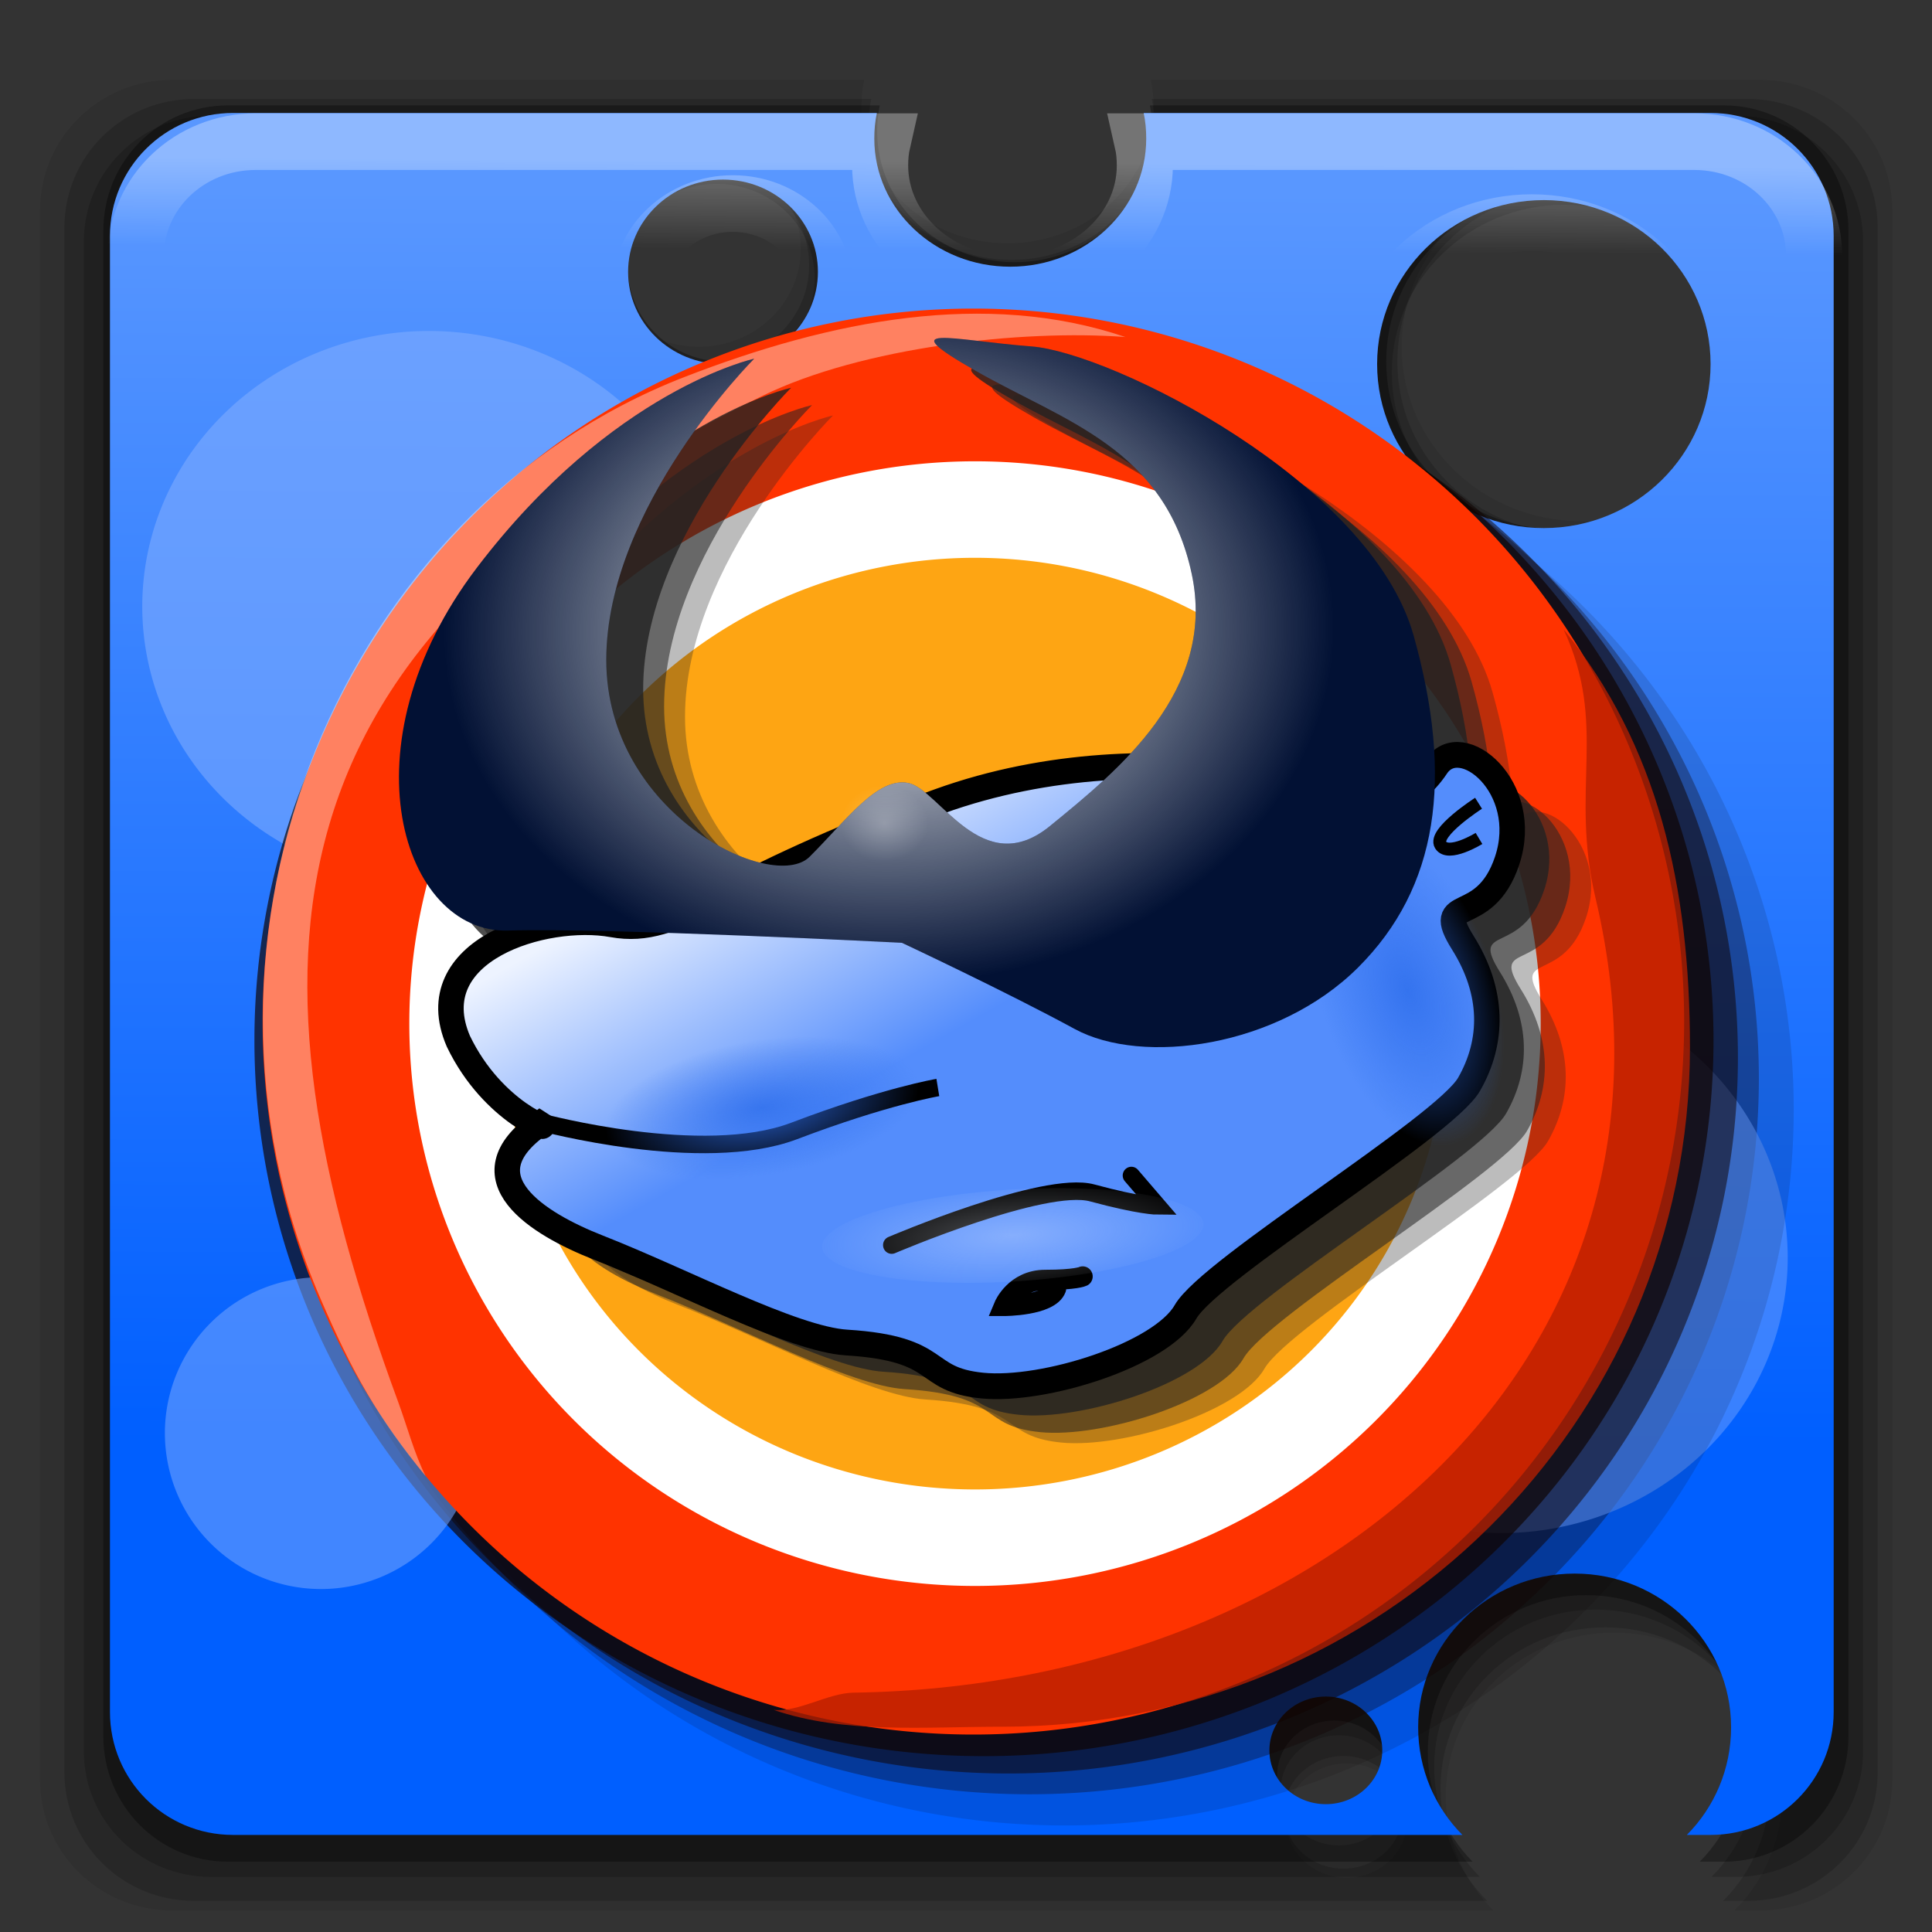 <?xml version="1.0" encoding="UTF-8" standalone="no"?>
<!-- Created with Inkscape (http://www.inkscape.org/) -->
<svg id="svg2408" xmlns:rdf="http://www.w3.org/1999/02/22-rdf-syntax-ns#" xmlns="http://www.w3.org/2000/svg" height="96" width="96" version="1.0" xmlns:cc="http://creativecommons.org/ns#" xmlns:xlink="http://www.w3.org/1999/xlink" xmlns:dc="http://purl.org/dc/elements/1.1/">
 <rect width="100%" height="100%" fill="#333333" stroke="none"/>
 <defs id="defs2410">
  <linearGradient id="ButtonShadow" y2="7.016" gradientUnits="userSpaceOnUse" x2="45.448" gradientTransform="scale(1.006 .994)" y1="92.54" x1="45.448">
   <stop id="stop3750" offset="0"/>
   <stop id="stop3752" style="stop-opacity:.588" offset="1"/>
  </linearGradient>
  <filter id="filter3174" color-interpolation-filters="sRGB">
   <feGaussianBlur id="feGaussianBlur3176" stdDeviation="1.71"/>
  </filter>
  <linearGradient id="linearGradient8478" y2="138.66" gradientUnits="userSpaceOnUse" x2="48" y1="20.221" x1="48">
   <stop id="stop3739-00" style="stop-color:#fff" offset="0"/>
   <stop id="stop3741-66" style="stop-color:#fff;stop-opacity:0" offset="1"/>
  </linearGradient>
  <filter id="filter3174-9" color-interpolation-filters="sRGB">
   <feGaussianBlur id="feGaussianBlur3176-8" stdDeviation="1.71"/>
  </filter>
  <filter id="filter3794-71" height="1.384" width="1.384" color-interpolation-filters="sRGB" y="-.192" x="-.192">
   <feGaussianBlur id="feGaussianBlur3796-90" stdDeviation="5.28"/>
  </filter>
  <clipPath id="clipPath3613-01">
   <rect id="rect3615-422" style="fill:#fff" rx="6" ry="6" height="84" width="84" y="6" x="6"/>
  </clipPath>
  <filter id="filter3174-28" color-interpolation-filters="sRGB">
   <feGaussianBlur id="feGaussianBlur3176-3" stdDeviation="1.71"/>
  </filter>
  <filter id="filter3174-1" color-interpolation-filters="sRGB">
   <feGaussianBlur id="feGaussianBlur3176-1" stdDeviation="1.71"/>
  </filter>
  <filter id="filter3174-0" color-interpolation-filters="sRGB">
   <feGaussianBlur id="feGaussianBlur3176-34" stdDeviation="1.71"/>
  </filter>
  <filter id="filter3174-0-6" color-interpolation-filters="sRGB">
   <feGaussianBlur id="feGaussianBlur3176-34-9" stdDeviation="1.71"/>
  </filter>
  <filter id="filter3174-1-0" color-interpolation-filters="sRGB">
   <feGaussianBlur id="feGaussianBlur3176-1-6" stdDeviation="1.71"/>
  </filter>
  <filter id="filter3174-28-9" color-interpolation-filters="sRGB">
   <feGaussianBlur id="feGaussianBlur3176-3-7" stdDeviation="1.71"/>
  </filter>
  <clipPath id="clipPath3613-01-0">
   <rect id="rect3615-422-5" style="fill:#fff" rx="6" ry="6" height="84" width="84" y="6" x="6"/>
  </clipPath>
  <filter id="filter3794-71-2" height="1.384" width="1.384" color-interpolation-filters="sRGB" y="-.192" x="-.192">
   <feGaussianBlur id="feGaussianBlur3796-90-1" stdDeviation="5.28"/>
  </filter>
  <filter id="filter3174-9-1" color-interpolation-filters="sRGB">
   <feGaussianBlur id="feGaussianBlur3176-8-6" stdDeviation="1.71"/>
  </filter>
  <filter id="filter3174-8" color-interpolation-filters="sRGB">
   <feGaussianBlur id="feGaussianBlur3176-95" stdDeviation="1.71"/>
  </filter>
  <filter id="filter3174-4" color-interpolation-filters="sRGB">
   <feGaussianBlur id="feGaussianBlur3176-0" stdDeviation="1.71"/>
  </filter>
  <linearGradient id="linearGradient4113" y2="9.816" gradientUnits="userSpaceOnUse" x2="56.766" gradientTransform="matrix(1.058 0 0 1.046 -2.315 -2.209)" y1="70.981" x1="56.558">
   <stop id="stop4562-3" style="stop-color:#005fff" offset="0"/>
   <stop id="stop4564-9" style="stop-color:#5997ff" offset="1"/>
  </linearGradient>
  <linearGradient id="linearGradient4090" y2="20.611" gradientUnits="userSpaceOnUse" x2="122.48" gradientTransform="matrix(.898 0 0 .887 -71.086 37.453)" y1="6.823" x1="114.69">
   <stop id="stop4319-3" style="stop-color:#edf3ff" offset="0"/>
   <stop id="stop4321-6" style="stop-color:#548dfc" offset="1"/>
  </linearGradient>
  <radialGradient id="radialGradient4077" gradientUnits="userSpaceOnUse" cy="21.762" cx="33.412" gradientTransform="matrix(.915 -.014 .011 .721 13.37 15.227)" r="25.083">
   <stop id="stop6970" style="stop-color:#fff" offset="0"/>
   <stop id="stop6972" style="stop-color:#fff;stop-opacity:0" offset="1"/>
  </radialGradient>
  <linearGradient id="linearGradient4073" y2="10.703" gradientUnits="userSpaceOnUse" x2="22.295" gradientTransform="matrix(1.043 0 0 .978 -1.468 .44)" y1="6.106" x1="22.324">
   <stop id="stop12850" style="stop-color:#fff" offset="0"/>
   <stop id="stop12852" style="stop-color:#fff;stop-opacity:0" offset="1"/>
  </linearGradient>
  <radialGradient id="radialGradient7101" gradientUnits="userSpaceOnUse" cy="41.906" cx="45.166" gradientTransform="matrix(1 0 0 3.778 0 -116.41)" r=".795">
   <stop id="stop7097" style="stop-color:#fff" offset="0"/>
   <stop id="stop7099" style="stop-color:#fff;stop-opacity:0" offset="1"/>
  </radialGradient>
  <radialGradient id="radialGradient7054" xlink:href="#linearGradient4343-4" gradientUnits="userSpaceOnUse" cy="23.345" cx="142.13" gradientTransform="matrix(1 0 0 .295 0 16.447)" r="7.778"/>
  <radialGradient id="radialGradient7052" xlink:href="#linearGradient4327-5" gradientUnits="userSpaceOnUse" cy="23.345" cx="142.13" gradientTransform="matrix(1 0 0 .344 0 15.311)" r="8.356"/>
  <linearGradient id="linearGradient4327-5">
   <stop id="stop4329-6" style="stop-color:#edf3ff" offset="0"/>
   <stop id="stop4331-7" style="stop-color:#edf3ff;stop-opacity:0" offset="1"/>
  </linearGradient>
  <linearGradient id="linearGradient4343-4">
   <stop id="stop4345-2" style="stop-color:#2e6eec" offset="0"/>
   <stop id="stop4347-1" style="stop-color:#2e6eec;stop-opacity:0" offset="1"/>
  </linearGradient>
  <filter id="filter3794-18" height="1.384" width="1.384" color-interpolation-filters="sRGB" y="-.192" x="-.192">
   <feGaussianBlur id="feGaussianBlur3796-4" stdDeviation="5.28"/>
  </filter>
  <clipPath id="clipPath3613-70">
   <rect id="rect3615-55" style="fill:#fff" rx="6" ry="6" height="84" width="84" y="6" x="6"/>
  </clipPath>
  <filter id="filter3174-06" color-interpolation-filters="sRGB">
   <feGaussianBlur id="feGaussianBlur3176-95-0" stdDeviation="1.71"/>
  </filter>
  <filter id="filter3174-2" color-interpolation-filters="sRGB">
   <feGaussianBlur id="feGaussianBlur3176-7" stdDeviation="1.71"/>
  </filter>
 </defs>
 <g id="layer2" style="display:none">
  <rect id="rect3745" style="opacity:.9;filter:url(#filter3174);fill:url(#ButtonShadow)" rx="6" ry="6" height="85" width="86" y="7" x="5"/>
 </g>
 <g id="layer2-6" style="display:none" transform="translate(115.54 .852)">
  <rect id="rect3745-02" style="opacity:.9;filter:url(#filter3174-0);fill:url(#ButtonShadow)" rx="6" ry="6" height="85" width="86" y="7" x="5"/>
 </g>
 <g id="layer2-7" style="display:none" transform="translate(235.43 .852)">
  <rect id="rect3745-0" style="opacity:.9;filter:url(#filter3174-9);fill:url(#ButtonShadow)" rx="6" ry="6" height="85" width="86" y="7" x="5"/>
 </g>
 <g id="layer2-9" style="display:none" transform="matrix(.958 0 0 .948 252.01 5.136)">
  <rect id="rect3745-3" style="opacity:.9;filter:url(#filter3174-1);fill:url(#ButtonShadow)" rx="6" ry="6" height="85" width="86" y="7" x="5"/>
 </g>
 <g id="layer2-20" style="display:none" transform="matrix(1.022 0 0 1.011 248.67 2.13)">
  <rect id="rect3745-64" style="opacity:.9;filter:url(#filter3174-28);fill:url(#ButtonShadow)" rx="6" ry="6" height="85" width="86" y="7" x="5"/>
 </g>
 <g id="layer5-35" style="display:none" transform="matrix(1.022 0 0 1.011 248.67 2.13)">
  <rect id="rect3171-20" style="opacity:.1;filter:url(#filter3794-71);stroke:#fff;stroke-linecap:round;stroke-width:.5;fill:url(#linearGradient8478)" clip-path="url(#clipPath3613-01)" rx="12" ry="12" height="66" width="66" y="15" x="15"/>
 </g>
 <g id="layer2-92" style="display:none" transform="translate(126.96 -5.724)">
  <rect id="rect3745-31" style="opacity:.9;filter:url(#filter3174-8);fill:url(#ButtonShadow)" rx="6" ry="6" height="85" width="86" y="7" x="5"/>
 </g>
 <g id="layer2-6-8" style="display:none" transform="translate(242.5 -4.872)">
  <rect id="rect3745-02-7" style="opacity:.9;filter:url(#filter3174-0-6);fill:url(#ButtonShadow)" rx="6" ry="6" height="85" width="86" y="7" x="5"/>
 </g>
 <g id="layer2-7-6" style="display:none" transform="translate(362.39 -4.872)">
  <rect id="rect3745-0-3" style="opacity:.9;filter:url(#filter3174-9-1);fill:url(#ButtonShadow)" rx="6" ry="6" height="85" width="86" y="7" x="5"/>
 </g>
 <g id="layer2-9-8" style="display:none" transform="matrix(.958 0 0 .948 378.97 -.588)">
  <rect id="rect3745-3-5" style="opacity:.9;filter:url(#filter3174-1-0);fill:url(#ButtonShadow)" rx="6" ry="6" height="85" width="86" y="7" x="5"/>
 </g>
 <g id="layer2-20-5" style="display:none" transform="matrix(1.022 0 0 1.011 375.63 -3.594)">
  <rect id="rect3745-64-0" style="opacity:.9;filter:url(#filter3174-28-9);fill:url(#ButtonShadow)" rx="6" ry="6" height="85" width="86" y="7" x="5"/>
 </g>
 <g id="layer5-35-1" style="display:none" transform="matrix(1.022 0 0 1.011 375.63 -3.594)">
  <rect id="rect3171-20-2" style="opacity:.1;filter:url(#filter3794-71-2);stroke:#fff;stroke-linecap:round;stroke-width:.5;fill:url(#linearGradient8478)" clip-path="url(#clipPath3613-01-0)" rx="12" ry="12" height="66" width="66" y="15" x="15"/>
 </g>
 <g id="layer2-8" style="display:none" transform="translate(124.25 -23.161)">
  <rect id="rect3745-6" style="opacity:.9;filter:url(#filter3174-4);fill:url(#ButtonShadow)" rx="6" ry="6" height="85" width="86" y="7" x="5"/>
 </g>
 <g id="g47075" transform="matrix(.964 0 0 .974 1.577 1.653)">
  <g id="layer2-1" style="display:none">
   <rect id="rect3745-33" style="opacity:.9;filter:url(#filter3174-2);fill:url(#ButtonShadow)" rx="6" ry="6" height="85" width="86" y="7" x="5"/>
  </g>
  <g id="layer2-66" style="display:none" transform="matrix(1.04 0 0 1.046 -1.562 -1.163)">
   <rect id="rect3745-17" style="opacity:.9;filter:url(#filter3174-06);fill:url(#ButtonShadow)" rx="6" ry="6" height="85" width="86" y="7" x="5"/>
  </g>
  <g id="layer5-51" style="display:none" transform="matrix(1.04 0 0 1.046 -1.562 -1.163)">
   <rect id="rect3171-42" style="opacity:.1;filter:url(#filter3794-18);stroke:#fff;stroke-linecap:round;stroke-width:.5;fill:url(#linearGradient8478)" clip-path="url(#clipPath3613-70)" rx="12" ry="12" height="66" width="66" y="15" x="15"/>
  </g>
  <path id="path7111" style="opacity:.083" d="m7.248 2.377c-3.778 0-6.82 2.975-6.82 6.671v80.048c0 3.696 3.042 6.671 6.82 6.671h68.09c-1.526-1.503-2.451-3.57-2.451-5.837 0-4.605 3.88-8.338 8.667-8.338s8.667 3.733 8.667 8.338c0 2.267-0.925 4.334-2.451 5.837h1.314c3.778 0 6.82-2.975 6.82-6.671v-80.048c0-3.696-3.042-6.671-6.82-6.671h-31.399c0.1 0.452 0.142 0.91 0.142 1.39 0 3.838-3.371 6.949-7.53 6.949s-7.53-3.111-7.53-6.949c0-0.48 0.042-0.937 0.142-1.39h-35.661zm27.136 3.613c2.903 0 5.257 2.24 5.257 5.003s-2.353 5.003-5.257 5.003c-2.903 0-5.257-2.24-5.257-5.003s2.353-5.003 5.257-5.003zm45.464 1.112c5.1 0 9.235 3.982 9.235 8.894s-4.135 8.894-9.235 8.894-9.235-3.982-9.235-8.894 4.135-8.894 9.235-8.894zm-12.076 81.159c1.726 0 3.126 1.307 3.126 2.918s-1.399 2.918-3.126 2.918c-1.726 0-3.126-1.307-3.126-2.918s1.399-2.918 3.126-2.918z"/>
  <path id="path7109" style="opacity:.162" d="m8.359 3.353c-3.699 0-6.676 2.928-6.676 6.566v78.791c0 3.638 2.978 6.566 6.676 6.566h66.658c-1.493-1.479-2.399-3.514-2.399-5.745 0-4.533 3.799-8.207 8.484-8.207s8.484 3.675 8.484 8.207c0 2.231-0.906 4.266-2.399 5.745h1.287c3.699 0 6.676-2.928 6.676-6.566v-78.791c0-3.638-2.978-6.566-6.676-6.566h-30.738c0.098 0.445 0.139 0.896 0.139 1.368 0 3.777-3.3 6.84-7.372 6.84s-7.372-3.062-7.372-6.84c0-0.472 0.041-0.923 0.139-1.368h-34.911zm26.566 3.557c2.842 0 5.146 2.205 5.146 4.924s-2.304 4.924-5.146 4.924-5.146-2.205-5.146-4.924 2.304-4.924 5.146-4.924zm44.508 1.094c4.993 0 9.041 3.92 9.041 8.755 0 4.835-4.048 8.755-9.041 8.755s-9.041-3.92-9.041-8.755c0-4.835 4.048-8.755 9.041-8.755zm-11.822 79.885c1.69 0 3.06 1.286 3.06 2.873s-1.37 2.873-3.06 2.873c-1.69 0-3.06-1.286-3.06-2.873s1.37-2.873 3.06-2.873z"/>
  <path id="path7107" style="opacity:.184" d="m9.238 4.207c-3.629 0-6.551 2.862-6.551 6.418v77.011c0 3.555 2.922 6.418 6.551 6.418h65.405c-1.465-1.446-2.354-3.435-2.354-5.615 0-4.43 3.727-8.022 8.325-8.022s8.325 3.592 8.325 8.022c0 2.181-0.889 4.169-2.354 5.615h1.262c3.629 0 6.551-2.862 6.551-6.418v-77.011c0-3.555-2.922-6.418-6.551-6.418h-30.161c0.096 0.435 0.136 0.875 0.136 1.337 0 3.692-3.238 6.685-7.233 6.685s-7.233-2.993-7.233-6.685c0-0.462 0.04-0.902 0.136-1.337h-34.255zm26.066 3.476c2.789 0 5.05 2.155 5.05 4.813 0 2.658-2.261 4.813-5.05 4.813-2.789 0-5.05-2.155-5.05-4.813 0-2.658 2.261-4.813 5.05-4.813zm43.672 1.07c4.899 0 8.871 3.831 8.871 8.557s-3.972 8.557-8.871 8.557-8.871-3.831-8.871-8.557 3.972-8.557 8.871-8.557zm-11.6 78.081c1.658 0 3.002 1.257 3.002 2.808s-1.344 2.808-3.002 2.808-3.002-1.257-3.002-2.808 1.344-2.808 3.002-2.808z"/>
  <path id="path7103" style="opacity:.343" d="m10.116 3.68c-3.56 0-6.425 2.854-6.425 6.4v76.799c0 3.546 2.866 6.4 6.425 6.4h64.152c-1.437-1.442-2.309-3.425-2.309-5.6 0-4.418 3.656-8 8.165-8s8.165 3.582 8.165 8c0 2.175-0.872 4.158-2.309 5.6h1.238c3.56 0 6.425-2.854 6.425-6.4v-76.799c0-3.546-2.866-6.4-6.425-6.4h-29.583c0.095 0.434 0.134 0.873 0.134 1.333 0 3.682-3.176 6.667-7.095 6.667s-7.095-2.985-7.095-6.667c0-0.46 0.039-0.899 0.134-1.333h-33.599zm25.567 3.467c2.735 0 4.953 2.149 4.953 4.8s-2.217 4.8-4.953 4.8c-2.735 0-4.953-2.149-4.953-4.8s2.217-4.8 4.953-4.8zm42.835 1.067c4.805 0 8.701 3.82 8.701 8.533s-3.896 8.533-8.701 8.533-8.701-3.82-8.701-8.533 3.896-8.533 8.701-8.533zm-11.378 77.865c1.626 0 2.945 1.254 2.945 2.8s-1.319 2.8-2.945 2.8-2.945-1.254-2.945-2.8 1.319-2.8 2.945-2.8z"/>
  <path id="rect12223" style="fill:url(#linearGradient4113)" d="m10.378 4.066c-3.516 0-6.346 2.799-6.346 6.275v75.297c0 3.476 2.831 6.275 6.346 6.275h63.366c-1.42-1.414-2.281-3.358-2.281-5.49 0-4.332 3.611-7.843 8.065-7.843s8.065 3.512 8.065 7.843c0 2.132-0.861 4.077-2.281 5.49h1.223c3.516 0 6.346-2.799 6.346-6.275v-75.297c0-3.476-2.831-6.275-6.346-6.275h-29.221c0.093 0.425 0.132 0.856 0.132 1.307 0 3.61-3.137 6.536-7.008 6.536s-7.008-2.926-7.008-6.536c0-0.451 0.039-0.882 0.132-1.307h-33.187zm25.254 3.399c2.702 0 4.892 2.107 4.892 4.706 0 2.599-2.19 4.706-4.892 4.706s-4.892-2.107-4.892-4.706c0-2.599 2.19-4.706 4.892-4.706zm42.31 1.046c4.747 0 8.594 3.746 8.594 8.366s-3.848 8.366-8.594 8.366-8.594-3.746-8.594-8.366 3.848-8.366 8.594-8.366zm-11.238 76.343c1.607 0 2.909 1.229 2.909 2.745s-1.302 2.745-2.909 2.745-2.909-1.229-2.909-2.745 1.302-2.745 2.909-2.745z"/>
  <path id="path7089" style="opacity:.319;stroke:#100300;stroke-width:3.302;fill:none" d="m67.529 43.674a13.965 13.435 0 1 1 -27.931 0 13.965 13.435 0 1 1 27.931 0z" transform="matrix(2.408 0 0 2.421 -77.561 -52.42)"/>
  <path id="path4196-1" style="opacity:.581;fill:#80acff" d="m67.529 43.674a13.965 13.435 0 1 1 -27.931 0 13.965 13.435 0 1 1 27.931 0z" transform="matrix(1.058 0 0 1.046 -36.198 -16.442)"/>
  <path id="path4198-4" style="opacity:.581;fill:#6197ff" d="m67.529 43.674a13.965 13.435 0 1 1 -27.931 0 13.965 13.435 0 1 1 27.931 0z" transform="matrix(1.058 0 0 1.046 19.066 16.778)"/>
  <path id="path7091" style="opacity:.123;stroke:#100300;stroke-width:3.302;fill:none" d="m67.529 43.674a13.965 13.435 0 1 1 -27.931 0 13.965 13.435 0 1 1 27.931 0z" transform="matrix(2.408 0 0 2.421 -75.764 -50.829)"/>
  <path id="path7087" style="opacity:.52;stroke:#100300;stroke-width:3.302;fill:none" d="m67.529 43.674a13.965 13.435 0 1 1 -27.931 0 13.965 13.435 0 1 1 27.931 0z" transform="matrix(2.408 0 0 2.421 -78.64 -53.48)"/>
  <path id="path4402-2" style="opacity:.681;stroke:#100300;stroke-width:3.302;fill:none" d="m67.529 43.674a13.965 13.435 0 1 1 -27.931 0 13.965 13.435 0 1 1 27.931 0z" transform="matrix(2.408 0 0 2.421 -79.898 -54.364)"/>
  <path id="path4200-6" style="opacity:.581;fill:#71a2ff" d="m67.529 43.674a13.965 13.435 0 1 1 -27.931 0 13.965 13.435 0 1 1 27.931 0z" transform="matrix(.576 0 0 .592 -15.945 45.56)"/>
  <path id="path4206-0" style="fill:#fea513" d="m67.529 43.674a13.965 13.435 0 1 1 -27.931 0 13.965 13.435 0 1 1 27.931 0z" transform="matrix(1.818 0 0 1.808 -48.641 -28.241)"/>
  <path id="path4202-8" style="stroke:#f30;stroke-width:3.302;fill:none" d="m67.529 43.674a13.965 13.435 0 1 1 -27.931 0 13.965 13.435 0 1 1 27.931 0z" transform="matrix(2.346 0 0 2.411 -77.123 -54.879)"/>
  <path id="path4204-2" style="stroke:#fff;stroke-width:2.522;fill:none" d="m67.529 43.674a13.965 13.435 0 1 1 -27.931 0 13.965 13.435 0 1 1 27.931 0z" transform="matrix(1.915 0 0 1.952 -53.953 -34.728)"/>
  <g id="g7081" style="opacity:.304;fill:#222" transform="matrix(1.058 0 0 1.046 -97.765 7.276)">
   <path id="path7083" style="fill:#222" d="m162.07 33.281s-10.812-3.899-21.623 0c-10.812 3.899-12.613 6.599-15.917 5.999-3.304-0.6-9.416 1.254-7.508 5.699 1.685 3.517 4.778 4.513 3.974 4.024-3.737 2.631-0.1 4.886 2.838 6.039 4.125 1.619 9.478 4.471 12.108 4.635 4.805 0.3 3.604 1.8 6.607 2.1 3.003 0.3 8.709-1.5 9.911-3.599 1.201-2.1 12.613-8.998 13.815-11.098 1.201-2.1 1.201-4.499-0.3-6.899s1.046-0.684 2.154-4.002c1.201-3.599-2.242-6.408-3.443-4.608s-2.615 1.712-2.615 1.712z"/>
   <path id="path7085" style="fill:#222" d="m138.65 40.18s-14.327-0.739-19.221-0.6c-5.095 0.145-8.109-8.998-1.502-17.697 6.607-8.698 13.514-10.198 13.514-10.198s-7.208 7.199-7.208 14.697c0 7.499 8.109 11.398 9.911 9.598s3.304-3.899 4.805-3.599c1.502 0.3 3.604 4.799 6.907 2.1 3.304-2.7 8.127-6.578 6.907-12.298-1.307-6.127-6.211-7.444-10.511-9.898-4.205-2.4-1.201-1.5 2.703-1.2 3.904 0.3 16.518 6.599 18.62 14.098 1.958 6.986 1.201 12.298-2.703 16.197-3.904 3.899-10.511 4.799-13.815 2.999-3.304-1.8-8.409-4.199-8.409-4.199z"/>
  </g>
  <g id="g7075" style="opacity:.549;fill:#222" transform="matrix(1.058 0 0 1.046 -98.843 6.746)">
   <path id="path7077" style="fill:#222" d="m162.07 33.281s-10.812-3.899-21.623 0c-10.812 3.899-12.613 6.599-15.917 5.999-3.304-0.6-9.416 1.254-7.508 5.699 1.685 3.517 4.778 4.513 3.974 4.024-3.737 2.631-0.1 4.886 2.838 6.039 4.125 1.619 9.478 4.471 12.108 4.635 4.805 0.3 3.604 1.8 6.607 2.1 3.003 0.3 8.709-1.5 9.911-3.599 1.201-2.1 12.613-8.998 13.815-11.098 1.201-2.1 1.201-4.499-0.3-6.899s1.046-0.684 2.154-4.002c1.201-3.599-2.242-6.408-3.443-4.608s-2.615 1.712-2.615 1.712z"/>
   <path id="path7079" style="fill:#222" d="m138.65 40.18s-14.327-0.739-19.221-0.6c-5.095 0.145-8.109-8.998-1.502-17.697 6.607-8.698 13.514-10.198 13.514-10.198s-7.208 7.199-7.208 14.697c0 7.499 8.109 11.398 9.911 9.598s3.304-3.899 4.805-3.599c1.502 0.3 3.604 4.799 6.907 2.1 3.304-2.7 8.127-6.578 6.907-12.298-1.307-6.127-6.211-7.444-10.511-9.898-4.205-2.4-1.201-1.5 2.703-1.2 3.904 0.3 16.518 6.599 18.62 14.098 1.958 6.986 1.201 12.298-2.703 16.197-3.904 3.899-10.511 4.799-13.815 2.999-3.304-1.8-8.409-4.199-8.409-4.199z"/>
  </g>
  <path id="path4247-3" style="opacity:.382;fill:#fff" d="m56.373 15.497c-5.346-0.401-13.561 0.518-18.675 2.984-26.138 12.601-27.234 28.711-18.808 51.349 0.462 1.242 0.824 2.615 1.41 3.773-2.449-2.94-3.797-5.328-5.414-9.044-8.123-18.671 1.158-40.262 18.759-47.023 7.544-2.898 15.516-4.457 22.728-2.039z"/>
  <g id="g4501-2" style="opacity:.802;fill:#222" transform="matrix(1.058 0 0 1.046 -99.922 5.862)">
   <path id="path4450-7" style="fill:#222" d="m162.07 33.281s-10.812-3.899-21.623 0c-10.812 3.899-12.613 6.599-15.917 5.999-3.304-0.6-9.416 1.254-7.508 5.699 1.685 3.517 4.778 4.513 3.974 4.024-3.737 2.631-0.1 4.886 2.838 6.039 4.125 1.619 9.478 4.471 12.108 4.635 4.805 0.3 3.604 1.8 6.607 2.1 3.003 0.3 8.709-1.5 9.911-3.599 1.201-2.1 12.613-8.998 13.815-11.098 1.201-2.1 1.201-4.499-0.3-6.899s1.046-0.684 2.154-4.002c1.201-3.599-2.242-6.408-3.443-4.608s-2.615 1.712-2.615 1.712z"/>
   <path id="path4454-7" style="fill:#222" d="m138.65 40.18s-14.327-0.739-19.221-0.6c-5.095 0.145-8.109-8.998-1.502-17.697 6.607-8.698 13.514-10.198 13.514-10.198s-7.208 7.199-7.208 14.697c0 7.499 8.109 11.398 9.911 9.598s3.304-3.899 4.805-3.599c1.502 0.3 3.604 4.799 6.907 2.1 3.304-2.7 8.127-6.578 6.907-12.298-1.307-6.127-6.211-7.444-10.511-9.898-4.205-2.4-1.201-1.5 2.703-1.2 3.904 0.3 16.518 6.599 18.62 14.098 1.958 6.986 1.201 12.298-2.703 16.197-3.904 3.899-10.511 4.799-13.815 2.999-3.304-1.8-8.409-4.199-8.409-4.199z"/>
  </g>
  <path id="path4251-3" style="stroke:#000;stroke-linecap:round;stroke-width:1.314;fill:url(#linearGradient4090)" d="m69.64 39.188s-11.436-4.078-22.872 0-13.342 6.901-16.836 6.274c-3.494-0.627-9.959 1.311-7.942 5.96 1.782 3.678 5.054 4.719 4.203 4.208-3.953 2.751-0.106 5.109 3.002 6.316 4.364 1.693 10.026 4.675 12.807 4.847 5.083 0.314 3.812 1.882 6.989 2.196 3.177 0.314 9.212-1.568 10.483-3.764s13.342-9.41 14.613-11.606c1.271-2.196 1.271-4.705-0.318-7.215-1.588-2.509 1.107-0.715 2.278-4.186 1.271-3.764-2.371-6.702-3.642-4.819s-2.766 1.79-2.766 1.79z"/>
  <path id="path4339-28" style="opacity:.825;fill:url(#radialGradient7054)" d="m149.91 23.345a7.778 2.298 0 1 1 -15.556 0 7.778 2.298 0 1 1 15.556 0z" transform="matrix(.242 1.015 -2.004 .132 83.3 -98.488)"/>
  <path id="path4351-0" style="opacity:.765;fill:url(#radialGradient7054)" d="m149.91 23.345a7.778 2.298 0 1 1 -15.556 0 7.778 2.298 0 1 1 15.556 0z" transform="matrix(.882 .321 -.371 .951 -64.517 -16.895)"/>
  <path id="path4249-4" style="fill:#021134" d="m44.862 46.402s-15.155-0.773-20.331-0.627c-5.389 0.152-8.577-9.41-1.588-18.507 6.989-9.097 14.295-10.665 14.295-10.665s-7.624 7.528-7.624 15.37c0 7.842 8.577 11.92 10.483 10.038 1.906-1.882 3.494-4.078 5.083-3.764 1.588 0.314 3.812 5.019 7.306 2.196s8.597-6.879 7.306-12.861c-1.382-6.408-6.569-7.785-11.118-10.351-4.447-2.509-1.271-1.568 2.859-1.255 4.13 0.314 17.472 6.901 19.695 14.743 2.072 7.306 1.271 12.861-2.859 16.939-4.13 4.078-11.118 5.019-14.613 3.137-3.494-1.882-8.895-4.391-8.895-4.391z"/>
  <path id="path4253-5" style="stroke:#000;stroke-width:.893px;fill:none" d="m26.264 55.557s8.311 2.218 13.028 0.444c4.717-1.774 7.413-2.218 7.413-2.218"/>
  <path id="path4255-3" style="stroke:#000;stroke-linecap:round;stroke-width:.893px;fill:none" d="m44.327 61.822s7.862-3.327 10.333-2.662c2.471 0.665 3.369 0.665 3.369 0.665l-1.348-1.553"/>
  <path id="path4257-6" style="stroke:#000;stroke-linecap:round;stroke-width:1.031;fill:none" d="m54.172 63.421s-0.356 0.175-1.929 0.175-2.134 1.331-2.134 1.331 2.359 0 2.696-0.887"/>
  <path id="path4261-6" style="stroke:#000;stroke-width:.662px;fill:none" d="m74.599 41.077s-1.582 0.963-1.979 0.331c-0.397-0.632 1.956-2.126 1.956-2.126"/>
  <path id="path4325-8" style="opacity:.327;fill:url(#radialGradient7052)" d="m149.91 23.345a7.778 2.298 0 1 1 -15.556 0 7.778 2.298 0 1 1 15.556 0z" transform="matrix(1.263 -.08 .1 1.016 -131.28 48.985)"/>
  <path id="path4335-2" style="opacity:.406;fill:url(#radialGradient7052)" d="m149.91 23.345a7.778 2.298 0 1 1 -15.556 0 7.778 2.298 0 1 1 15.556 0z" transform="matrix(1.038 .42 -.562 .957 -103.29 -21.853)"/>
  <path id="path4556-1" style="opacity:.825;fill:url(#radialGradient7054)" d="m149.91 23.345a7.778 2.298 0 1 1 -15.556 0 7.778 2.298 0 1 1 15.556 0z" transform="matrix(1.04 -.134 .007 1.523 -110.33 38.321)"/>
  <path id="path6966" style="fill:url(#radialGradient4077)" d="m44.862 46.402s-15.155-0.773-20.331-0.627c-5.389 0.152-8.577-9.41-1.588-18.507 6.989-9.097 14.295-10.665 14.295-10.665s-7.624 7.528-7.624 15.37c0 7.842 8.577 11.92 10.483 10.038 1.906-1.882 3.494-4.078 5.083-3.764 1.588 0.314 3.812 5.019 7.306 2.196s8.597-6.879 7.306-12.861c-1.382-6.408-6.569-7.785-11.118-10.351-4.447-2.509-1.271-1.568 2.859-1.255 4.13 0.314 17.472 6.901 19.695 14.743 2.072 7.306 1.271 12.861-2.859 16.939-4.13 4.078-11.118 5.019-14.613 3.137-3.494-1.882-8.895-4.391-8.895-4.391z"/>
  <path id="path4208-9" style="opacity:.774;fill:#b81f00" d="m78.956 30.403c2.305 4.912 0.308 8.12 1.654 13.736 5.586 23.311-13.953 40.171-38.244 40.516-1.333 0.019-2.831 1.007-4.13 0.878 3.643 1.238 7.739 0.86 11.813 0.86 19.57 0 35.424-15.52 35.424-34.665 0-8.206-1.646-15.386-6.518-21.324z"/>
  <path id="path12844" style="opacity:.319;stroke:url(#linearGradient4073);stroke-width:2.89;fill:none" d="m11.548 5.529c-3.423 0-6.179 2.601-6.179 5.832v69.984c0 3.231 2.756 5.832 6.179 5.832h61.691c-1.382-1.314-2.22-3.121-2.22-5.103 0-4.026 3.515-7.29 7.852-7.29s7.852 3.264 7.852 7.29c0 1.982-0.838 3.789-2.22 5.103h1.191c3.423 0 6.179-2.601 6.179-5.832v-69.984c0-3.231-2.756-5.832-6.179-5.832h-28.448c0.091 0.395 0.129 0.796 0.129 1.215 0 3.355-3.054 6.075-6.822 6.075s-6.822-2.72-6.822-6.075c0-0.419 0.038-0.82 0.129-1.215h-32.31zm24.586 3.159c2.63 0 4.763 1.958 4.763 4.374s-2.132 4.374-4.763 4.374-4.763-1.958-4.763-4.374 2.132-4.374 4.763-4.374zm41.192 0.972c4.621 0 8.367 3.481 8.367 7.776s-3.746 7.776-8.367 7.776c-4.621 0-8.367-3.481-8.367-7.776 0-4.295 3.746-7.776 8.367-7.776zm-10.942 70.955c1.564 0 2.832 1.142 2.832 2.551s-1.268 2.551-2.832 2.551-2.832-1.142-2.832-2.551 1.268-2.551 2.832-2.551z"/>
  <path id="path7093" style="opacity:.225;fill:url(#radialGradient7101)" d="m45.962 41.906a0.795 3.005 0 1 1 -1.591 0 0.795 3.005 0 1 1 1.591 0z" transform="matrix(2.825 0 0 .647 -83.641 13.199)"/>
 </g>
</svg>

